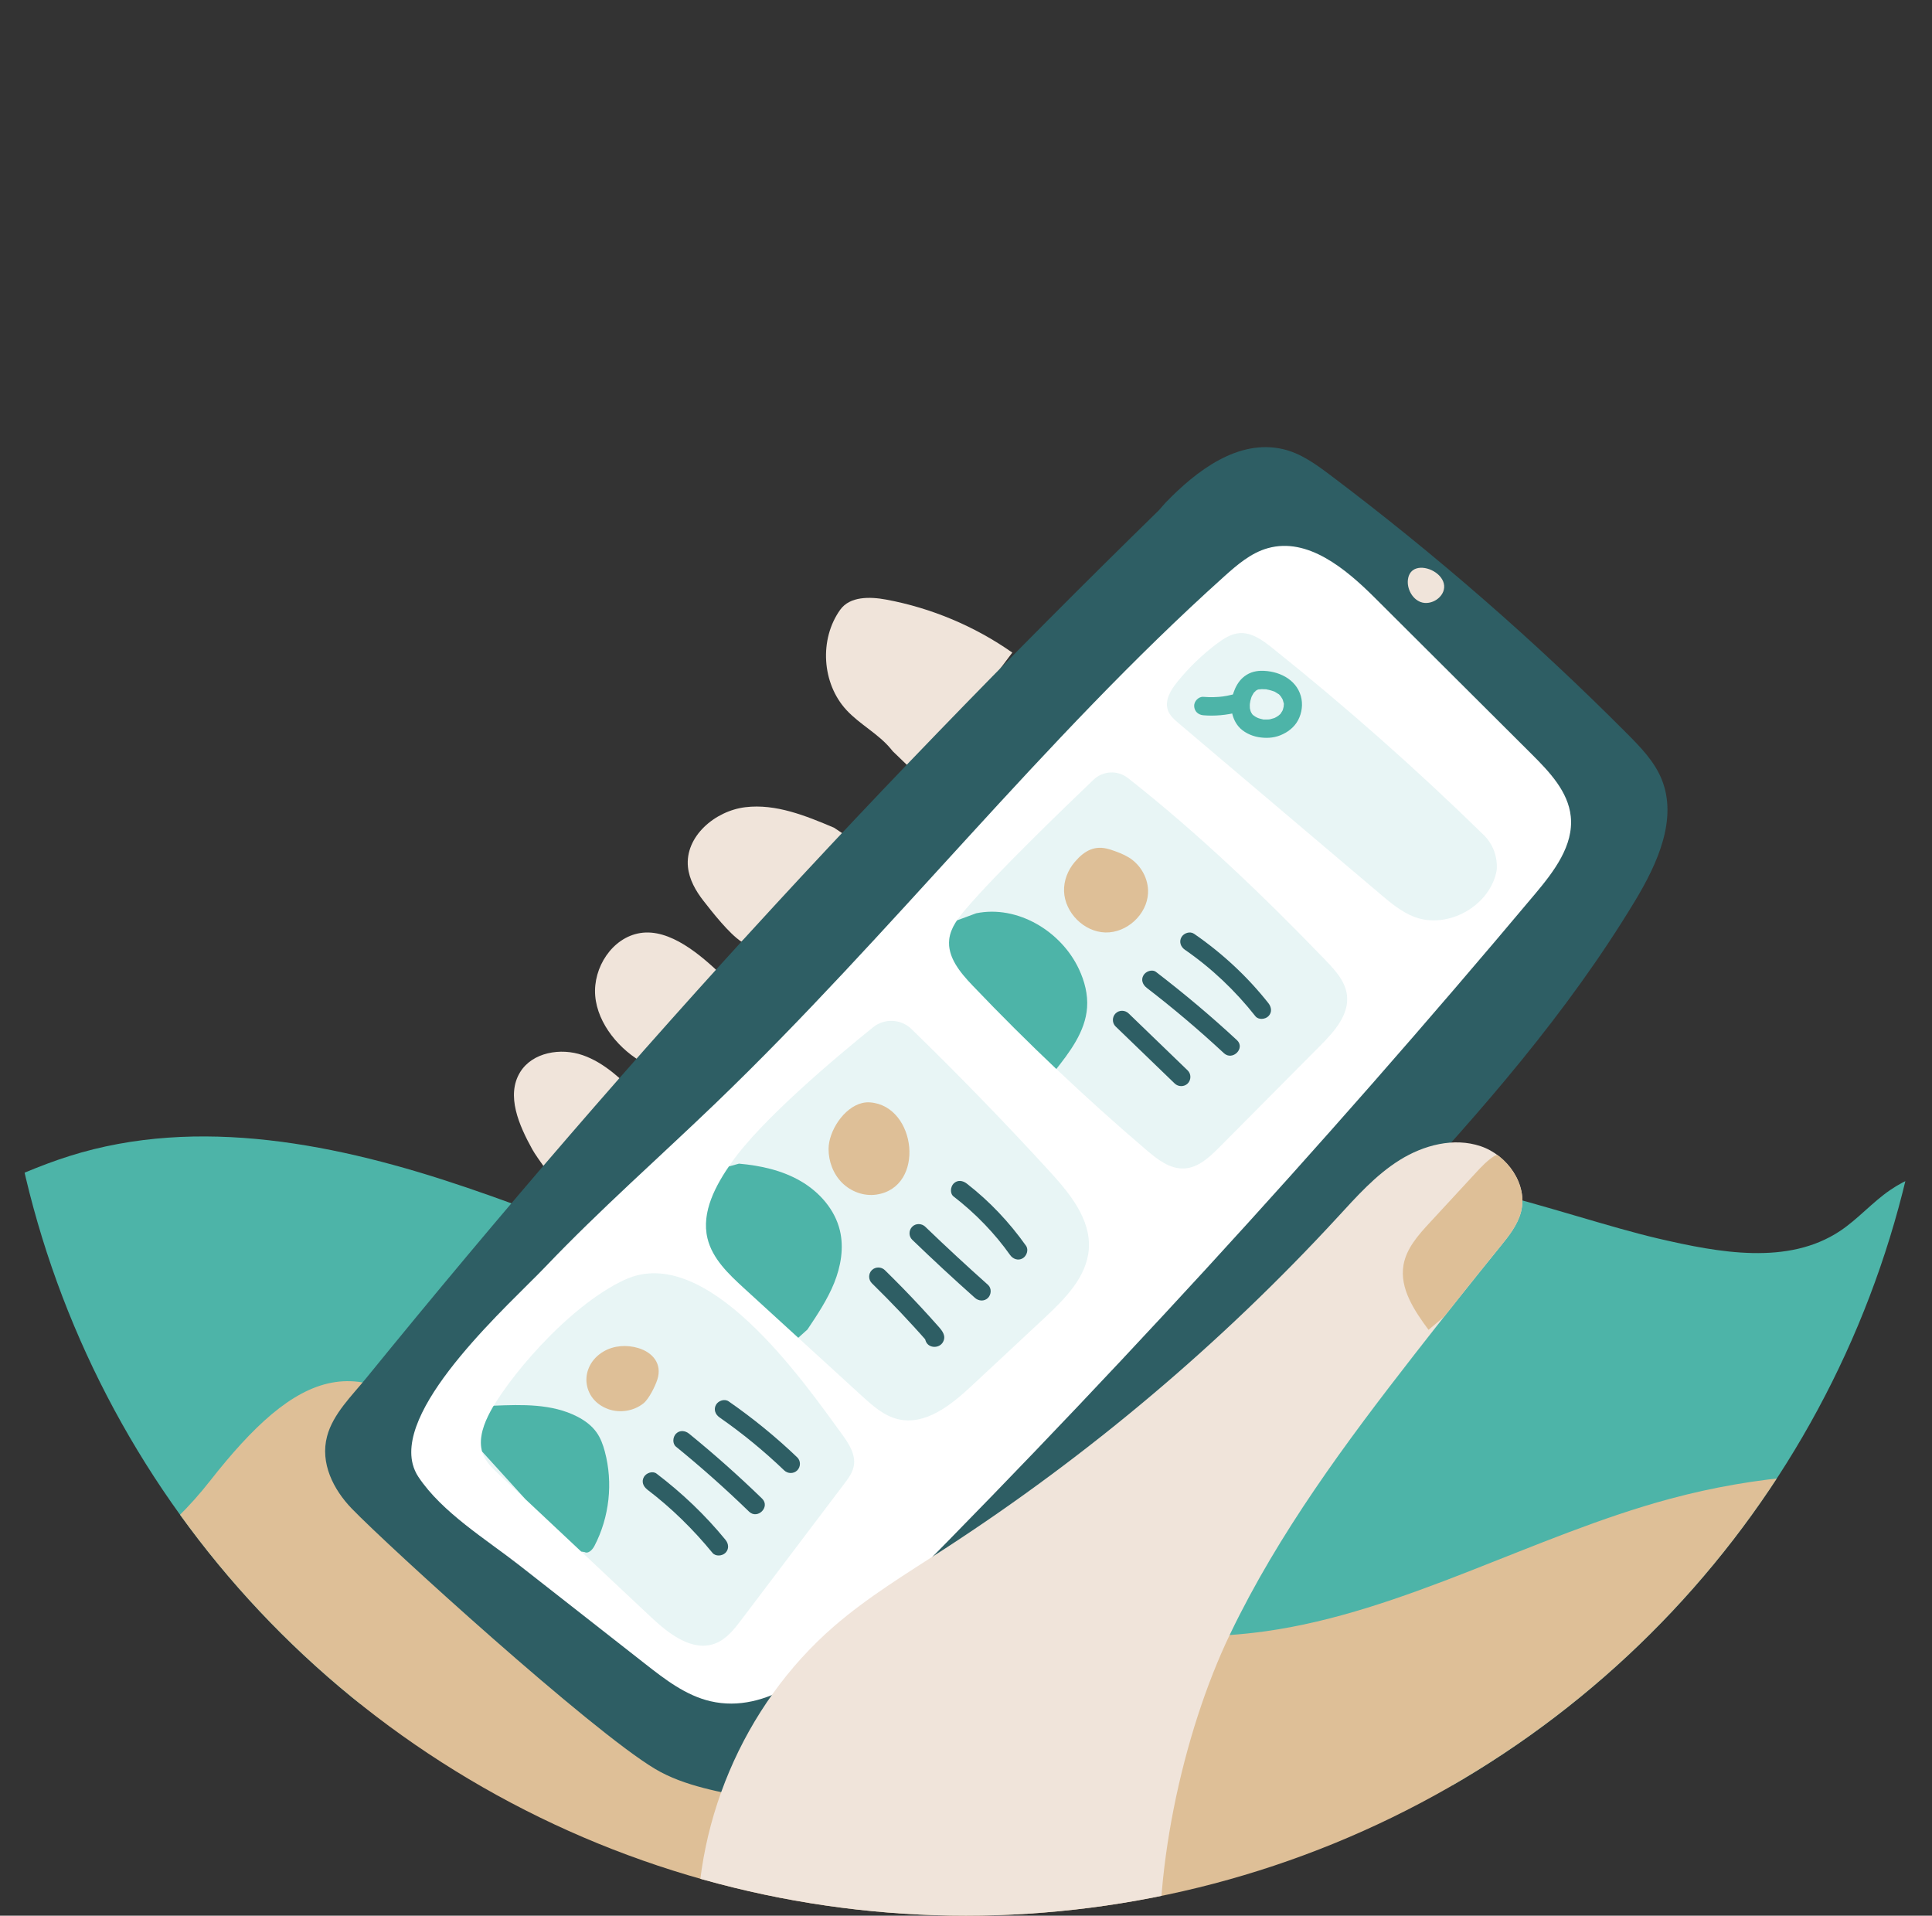 <?xml version="1.0" encoding="UTF-8"?>
<svg id="Layer_2"
    xmlns="http://www.w3.org/2000/svg"
    xmlns:xlink="http://www.w3.org/1999/xlink" viewBox="0 0 526.39 521.89">
    <rect x="0" y="0" width="526.39" height="521.89" fill="#333333" stroke="none"/>
    <defs>
        <clipPath id="clippath">
            <ellipse cx="263.19" cy="260.94" rx="263.19" ry="260.94" style="fill:none;"/>
        </clipPath>
        <clipPath id="clippath-1">
            <path d="M316.51,542.42c-2.99-30.25,5.51-69.96,18.69-97.36,13.18-27.4,31.43-52.01,50.12-75.99,7.72-9.91,15.54-19.74,23.45-29.5,2.33-2.87,4.72-5.85,5.64-9.43,1.91-7.46-3.7-15.44-11.01-17.89s-15.51-.3-22.05,3.78-11.73,9.94-16.95,15.61c-31.7,34.39-67.73,64.79-106.96,90.26-10.35,6.72-20.97,13.13-30.29,21.22-24.75,21.47-38.81,54.7-36.98,87.42l126.33,11.89Z" style="fill:none;"/>
        </clipPath>
        <clipPath id="clippath-2">
            <path d="M297.94,212.42c2.58-2.47,6.58-2.66,9.39-.45,19.16,15.06,37.02,32.18,53.9,49.7,2.6,2.7,5.31,5.7,5.76,9.42,.65,5.3-3.41,9.89-7.18,13.68-9.19,9.25-18.38,18.5-27.56,27.75-2.7,2.71-5.76,5.6-9.58,5.8-3.9,.21-7.3-2.45-10.27-4.98-16.55-14.13-32.39-29.11-47.41-44.86-3.35-3.51-6.91-7.74-6.36-12.57,.36-3.19,2.48-5.87,4.56-8.31,8-9.41,26.28-27.09,34.76-35.19Z" style="fill:none;"/>
        </clipPath>
        <clipPath id="clippath-3">
            <path d="M237.84,279.87c3.12-2.51,7.63-2.32,10.5,.47,12.92,12.56,25.47,25.49,37.64,38.78,5.48,5.98,11.23,12.99,10.68,21.09-.52,7.64-6.51,13.63-12.11,18.86-6.6,6.16-13.2,12.31-19.81,18.47-5.61,5.23-12.63,10.87-20.09,9.08-3.83-.92-6.91-3.67-9.82-6.33-10.7-9.78-21.41-19.57-32.11-29.35-4.21-3.85-8.63-8.04-9.96-13.59-1.72-7.19,2.23-14.45,6.47-20.52,8.22-11.79,28.73-28.98,38.62-36.95Z" style="fill:none;"/>
        </clipPath>
        <clipPath id="clippath-4">
            <path d="M187.32,349.85c16.25,11.14,30.58,25.07,42.18,41,1.84,2.53,3.7,5.48,3.12,8.55-.34,1.81-1.48,3.34-2.59,4.81-9.34,12.35-18.68,24.69-28.02,37.04-1.95,2.57-4.05,5.26-7.05,6.44-6.17,2.43-12.61-2.47-17.44-7.01-3.78-3.55-7.55-7.09-11.33-10.64-10.13-9.51-20.25-19.01-30.38-28.52-1.63-1.53-3.3-3.12-4.15-5.18-1.39-3.38-.29-7.26,1.31-10.55,3.05-6.26,7.77-11.52,12.44-16.69l41.9-19.26Z" style="fill:none;"/>
        </clipPath>
    </defs>
    <g id="Layer_1-2">
        <g style="clip-path:url(#clippath);">
            <path d="M-78.21,462.12c44.84,17.34,94.73,21.35,141.77,11.42,37.16-7.85,72.46-24.14,110.21-28.27,26.07-2.86,52.36,.2,78.09,4.54,20.01,3.37,36.01,18.33,57.03,15.91,14.2-1.64,27.64-9.47,41.87-8.13,16.41,1.54,28.94,14.61,41.2,25.64,27.5,24.74,45.94,17.5,69.33-5.85,21.96-21.93,54.4-31.87,84.31-20.66,3.83,1.43,7.55,3.18,11.48,4.29,6.05,1.72,12.41,1.91,18.69,2.06,6.78,.15,13.82,.21,19.99-2.6l-1.64-150.39c.26,6.74-8.48,9.66-15.22,9.66-21.8,0-45.96-7.85-63.94,4.48-4.85,3.32-8.75,7.89-13.64,11.14-14.18,9.41-32.95,5.91-49.52,2.05-26.32-6.12-70.53-24.02-96.61-16.36-19.29,5.67-32.82,20.1-50.83,28.02-22.33,9.82-48.08,11.33-71.98,7.74-36.43-5.49-70.31-21.42-105.19-33.28-34.88-11.87-73.16-19.69-108.29-8.59-32.49,10.26-63.38,36.38-96.32,27.67l-.79,119.53Z" style="fill:#4db4a8;"/>
            <path d="M596.72,422.9c-44.84-22.12-94.73-27.25-141.77-14.57-37.16,10.01-72.46,30.81-110.21,36.08-26.07,3.64-52.36-.26-78.09-5.79-20.01-4.31-36.01-23.4-57.03-20.3-14.2,2.09-27.64,12.08-41.87,10.37-16.41-1.97-28.94-18.65-41.2-32.72-27.5-31.57-45.94-22.34-69.33,7.47-21.96,27.99-54.4,40.67-84.31,26.37-3.83-1.83-7.55-4.05-11.48-5.48-6.05-2.19-12.41-2.44-18.69-2.62-6.78-.2-13.82-.27-19.99,3.32l1.64,191.92c-.26-8.6,8.48-12.33,15.22-12.33,21.8,0,45.96,10.02,63.94-5.72,4.85-4.24,8.75-10.07,13.64-14.21,14.18-12.01,32.95-7.54,49.52-2.62,26.32,7.81,70.53,30.66,96.61,20.87,19.29-7.24,32.82-25.65,50.83-35.76,22.33-12.54,48.08-14.46,71.98-9.87,36.43,7,70.31,27.33,105.19,42.47,34.88,15.14,73.16,25.12,108.29,10.96,32.49-13.1,63.38-46.42,96.32-35.31l.79-152.53Z" style="fill:#debf97;"/>
            <g>
                <path d="M174,298.7c-4.5-4.5-9.22-9.15-15.23-11.24-6.01-2.09-13.71-.8-17.05,4.62-3.91,6.35-.3,14.5,3.3,21.02,1.41,2.55,5.91,8.27,7.32,10.81l21.66-25.21Z" style="fill:#f0e4da;"/>
                <g>
                    <path d="M196.83,265.83c-5.91-5.69-14.32-12.95-22.42-11.64-7.6,1.23-12.87,9.4-12.24,17.08s6.71,14.87,13.5,18.51l21.16-23.95Z" style="fill:#f0e4da;"/>
                    <g>
                        <path d="M275.82,177.79c-10.24-7.19-22.04-12.15-34.34-14.44-4.46-.83-9.91-.93-12.55,2.75-5.76,8.03-5.02,20.08,1.69,27.33,3.66,3.96,8.71,6.47,12.13,10.63,.16,.2,.33,.4,.49,.6l7.19,6.93,25.38-33.81Z" style="fill:#f0e4da;"/>
                        <path d="M202.01,256.55c-3.37-2.23-7.87-7.97-10.35-11.15-2.1-2.69-3.87-5.79-4.22-9.19-.86-8.32,7.36-15.32,15.66-16.31,8.3-.99,16.44,2.33,24.14,5.59l5.5,3.67-30.73,27.39Z" style="fill:#f0e4da;"/>
                    </g>
                    <path d="M315.75,139.01c-40.78,39.84-80.47,80.8-118.75,123.04-18.94,20.9-37.54,42.1-55.81,63.58-9.29,10.92-18.5,21.92-27.63,32.98-4.63,5.61-9.23,11.23-13.82,16.87-3.88,4.78-9.02,9.7-10.63,15.82-1.93,7.28,1.72,14.5,6.74,19.69,10.17,10.51,64.95,60.32,82.62,70.9,8.01,4.79,18.21,6.37,27.22,8.18,16.37,3.3,31.81-8.34,43.37-20.39l30-27.22c11.01-9.84,19.62-22.01,28.71-33.66,43.88-56.22,100.83-102.27,137.68-163.33,6.09-10.09,11.73-22.33,7.26-33.23-1.96-4.79-5.66-8.62-9.31-12.29-25.25-25.37-52.31-48.94-80.9-70.48-3.97-2.99-8.13-6.02-12.98-7.12-12.12-2.77-23.38,5.71-32.01,14.65l-1.76,2Z" style="fill:#2e5e64;"/>
                    <path d="M112.45,398.87c.32,1.22,.82,2.39,1.55,3.48,6.48,9.73,18.49,17.02,27.52,24.09,11.43,8.96,22.86,17.91,34.3,26.87,5.41,4.24,11.06,8.6,17.76,10.15,15.41,3.58,29.69-8.44,40.89-19.61,64.18-64.04,125.53-130.91,183.81-200.36,5.11-6.09,10.51-13.15,9.69-21.06-.7-6.78-5.81-12.16-10.65-16.98-14.23-14.18-28.46-28.36-42.69-42.55-7.99-7.97-18.34-16.61-29.21-13.56-4.58,1.28-8.32,4.51-11.86,7.68-49.5,44.45-90.63,97.42-138.59,143.53-15.46,14.86-31.58,29.04-46.39,44.57-9.41,9.87-40.37,37.27-36.13,53.75Z" style="fill:#fff;"/>
                    <path d="M407.79,237.05c-1.7,9.71-13.34,16.27-22.53,12.7-3.45-1.34-6.35-3.78-9.18-6.17-18.3-15.5-36.59-31-54.89-46.5-1.21-1.03-2.47-2.12-2.99-3.62-.93-2.66,.77-5.47,2.54-7.66,3.15-3.9,6.78-7.42,10.79-10.43,1.83-1.38,3.84-2.69,6.12-2.88,3.36-.28,6.37,1.93,9.01,4.04,20.02,16,39.24,33,57.56,50.91,2.57,2.51,3.87,6.04,3.57,9.62h0Z" style="fill:#e8f5f5;"/>
                    <path d="M327.87,194.86c3.12,.26,6.29-.04,9.32-.81,1.27-.32,2.16-1.81,1.75-3.09s-1.72-2.1-3.09-1.75c-1.01,.26-2.03,.45-3.07,.59l.67-.09c-1.85,.24-3.72,.28-5.58,.13-1.31-.11-2.57,1.23-2.51,2.51,.06,1.45,1.1,2.39,2.51,2.51h0Z" style="fill:#4db4a8;"/>
                    <path d="M343.61,187.74c.35,0,.69,0,1.04,.03,.11,0,.44-.01,.52,.05l-.32-.04c.12,.02,.23,.04,.35,.06,.35,.06,.7,.14,1.04,.24,.17,.05,.34,.1,.51,.16,.11,.04,.22,.08,.33,.12,.26,.1,.22,.08-.11-.05,.22,.02,.59,.29,.78,.4,.15,.09,.3,.18,.44,.28l.14,.1c.22,.16,.19,.13-.1-.08,.23,.03,.58,.56,.74,.72,.41,.41-.27-.45,.03,.04,.13,.21,.26,.41,.38,.62l.08,.17c.12,.25,.11,.22-.03-.09,.08,.09,.11,.32,.15,.44,.04,.15,.08,.29,.12,.44l.04,.18c.05,.28,.04,.24-.01-.13,.15,.19,.02,.85,.01,1.09-.01,.6,.14-.53,0,.05-.06,.24-.11,.47-.18,.7l-.06,.17c-.1,.26-.08,.23,.05-.09-.02,.15-.18,.36-.25,.49-.09,.16-.2,.31-.3,.47-.12,.19-.06,.28,.05-.06-.09,.27-.55,.56-.75,.76-.43,.4,.45-.27-.04,.03-.2,.12-.39,.25-.59,.37-.15,.08-.31,.16-.47,.24-.53,.27,.52-.16-.05,.01-.34,.1-.67,.21-1.01,.29-.12,.02-.23,.04-.35,.07-.6,.12,.57-.02-.03,0-.42,.02-.82,.04-1.24,.02-.13,0-.41,.02-.53-.05l.31,.04c-.12-.02-.23-.04-.35-.06-.35-.07-.69-.16-1.03-.28l-.17-.06c-.26-.1-.22-.08,.11,.06-.06-.06-.26-.12-.34-.16-.18-.09-.36-.18-.53-.29-.11-.07-.77-.58-.32-.18-.15-.13-.3-.26-.44-.41-.39-.41,.03-.15,.03,.08,0-.14-.31-.48-.39-.62-.03-.06-.11-.3-.16-.33,.21,.13,.22,.58,.07,.13-.08-.24-.15-.49-.2-.74-.03-.13-.04-.26-.07-.39,.17,.76,.05,.35,.03,.14-.02-.27-.03-.54-.02-.81s.05-.55,.06-.82c-.01,.85,.01-.02,.08-.28,.07-.31,.16-.62,.26-.93,.04-.13,.11-.26,.14-.38-.17,.71-.09,.21,.02-.02,.14-.28,.29-.55,.46-.81,.07-.11,.16-.21,.23-.32-.37,.61-.21,.27-.07,.11,.07-.08,.64-.55,.64-.61,.02,.17-.55,.36-.11,.1,.14-.08,.29-.16,.42-.24,.38-.25-.59,.17-.15,.06,.16-.04,.31-.1,.47-.14,.38-.09,.23,.11-.17,0,.21,.05,.56-.04,.79-.04,1.31-.04,2.57-1.13,2.51-2.51s-1.1-2.55-2.51-2.51c-1.92,.05-3.55,.61-4.99,1.89-1.2,1.07-2.01,2.57-2.52,4.08-1.04,3.03-.75,6.65,1.33,9.16,1.3,1.57,3.46,2.6,5.45,2.94s4.04,.27,5.93-.48c2.04-.81,3.86-2.18,4.9-4.16s1.35-4.35,.74-6.53c-1.34-4.74-6.24-6.95-10.84-6.9-1.31,.01-2.57,1.14-2.51,2.51s1.1,2.52,2.51,2.51Z" style="fill:#4db4a8;"/>
                    <path d="M297.94,212.42c2.58-2.47,6.58-2.66,9.39-.45,19.16,15.06,37.02,32.18,53.9,49.7,2.6,2.7,5.31,5.7,5.76,9.42,.65,5.3-3.41,9.89-7.18,13.68-9.19,9.25-18.38,18.5-27.56,27.75-2.7,2.71-5.76,5.6-9.58,5.8-3.9,.21-7.3-2.45-10.27-4.98-16.55-14.13-32.39-29.11-47.41-44.86-3.35-3.51-6.91-7.74-6.36-12.57,.36-3.19,2.48-5.87,4.56-8.31,8-9.41,26.28-27.09,34.76-35.19Z" style="fill:#e8f5f5;"/>
                    <path d="M302.28,231.37c.1,.03,.19,.06,.29,.09,1.7,.56,3.4,1.18,4.93,2.1,3.31,2,5.48,5.85,5.29,9.75-.28,5.83-5.78,10.87-11.62,10.72-5.83-.15-11.04-5.38-11.26-11.21-.11-2.93,1.05-5.8,2.93-8.01,2.66-3.12,5.48-4.64,9.43-3.44Z" style="fill:#debf97;"/>
                    <path d="M322.81,258.72c7.28,5.03,13.75,11.17,19.23,18.12,.84,1.06,2.67,.88,3.55,0,1.05-1.05,.84-2.48,0-3.55-5.76-7.29-12.61-13.63-20.25-18.9-1.12-.77-2.78-.21-3.43,.9-.73,1.24-.22,2.66,.9,3.43h0Z" style="fill:#2e5e64;"/>
                    <path d="M312.44,269.12c7.28,5.59,14.29,11.54,21.02,17.79,2.36,2.19,5.92-1.35,3.55-3.55-7.05-6.54-14.41-12.72-22.03-18.57-1.08-.83-2.81-.17-3.43,.9-.76,1.29-.18,2.6,.9,3.43h0Z" style="fill:#2e5e64;"/>
                    <path d="M303.95,279.63c5.37,5.18,10.73,10.36,16.1,15.54,.97,.94,2.58,.97,3.55,0s.98-2.6,0-3.55c-5.37-5.18-10.73-10.36-16.1-15.54-.97-.94-2.58-.97-3.55,0s-.98,2.6,0,3.55h0Z" style="fill:#2e5e64;"/>
                    <path d="M237.84,279.87c3.12-2.51,7.63-2.32,10.5,.47,12.92,12.56,25.47,25.49,37.64,38.78,5.48,5.98,11.23,12.99,10.68,21.09-.52,7.64-6.51,13.63-12.11,18.86-6.6,6.16-13.2,12.31-19.81,18.47-5.61,5.23-12.63,10.87-20.09,9.08-3.83-.92-6.91-3.67-9.82-6.33-10.7-9.78-21.41-19.57-32.11-29.35-4.21-3.85-8.63-8.04-9.96-13.59-1.72-7.19,2.23-14.45,6.47-20.52,8.22-11.79,28.73-28.98,38.62-36.95Z" style="fill:#e8f5f5;"/>
                    <path d="M234.93,300.49c.69-.16,1.4-.23,2.13-.17,12.65,.94,15.2,23.14,1.72,25.12-3.38,.5-6.92-.8-9.34-3.21-2.42-2.41-3.71-5.85-3.69-9.27,.02-4.74,4.1-11.27,9.18-12.47Z" style="fill:#debf97;"/>
                    <path d="M259.83,325.96c2.98,2.31,5.79,4.82,8.4,7.53s4.9,5.48,6.98,8.41c.78,1.1,2.19,1.63,3.43,.9,1.09-.64,1.69-2.32,.9-3.43-4.55-6.41-9.95-12.14-16.16-16.95-1.07-.83-2.5-1.04-3.55,0-.86,.86-1.08,2.71,0,3.55h0Z" style="fill:#2e5e64;"/>
                    <path d="M248.54,337.74c5.59,5.39,11.29,10.68,17.1,15.84,1.01,.9,2.55,1,3.55,0,.92-.92,1.02-2.64,0-3.55-5.8-5.17-11.5-10.45-17.1-15.84-.98-.94-2.58-.97-3.55,0s-.98,2.6,0,3.55h0Z" style="fill:#2e5e64;"/>
                    <path d="M237.53,349.57c2.64,2.59,5.24,5.23,7.79,7.91,1.24,1.31,2.46,2.62,3.67,3.95,.64,.7,1.28,1.41,1.92,2.12,.28,.32,.56,.63,.84,.95,.18,.2,.35,.4,.53,.59,.28,.32,.4,.73,.06-.18v-1.33l-.04,.17,1.75-1.75-.1,.04,1.93,.25-.1-.07,.9,.9-.04-.1-.9,3.43,.07-.05c1.08-.81,1.64-2.17,.9-3.43-.62-1.07-2.34-1.72-3.43-.9l-.07,.05c-1.16,.87-1.54,2.08-.9,3.43,.86,1.81,3.6,1.8,4.58,.12s-.1-3.05-1.16-4.25c-1.58-1.78-3.17-3.55-4.79-5.29-3.2-3.45-6.49-6.82-9.85-10.11-.97-.95-2.58-.96-3.55,0s-.97,2.6,0,3.55h0Z" style="fill:#2e5e64;"/>
                    <path d="M170.27,348.62c22.22-10.25,48.32,27.23,59.23,42.23,1.84,2.53,3.7,5.48,3.12,8.55-.34,1.81-1.48,3.34-2.59,4.81-9.34,12.35-18.68,24.69-28.02,37.04-1.95,2.57-4.05,5.26-7.05,6.44-6.17,2.43-12.61-2.47-17.44-7.01-3.78-3.55-7.55-7.09-11.33-10.64-10.13-9.51-20.25-19.01-30.38-28.52-1.63-1.53-3.3-3.12-4.15-5.18-1.39-3.38-.29-7.26,1.31-10.55,4.59-9.41,21.63-29.95,37.28-37.17Z" style="fill:#e8f5f5;"/>
                    <path d="M159.81,376.62c.27,3.06,2.27,5.96,5.94,7.27,3.16,1.13,6.89,.53,9.53-1.55,1.51-1.18,3.26-4.74,3.83-6.55,1.35-4.25-1.26-7.36-5.23-8.55-3.1-.93-6.6-.71-9.4,.92-3.41,1.98-4.96,5.31-4.68,8.46Z" style="fill:#debf97;"/>
                    <path d="M196,386.11c6.26,4.35,12.15,9.19,17.66,14.46,.98,.94,2.57,.97,3.55,0s.98-2.61,0-3.55c-5.81-5.56-12.07-10.66-18.68-15.25-1.11-.77-2.79-.2-3.43,.9-.73,1.25-.22,2.66,.9,3.43h0Z" style="fill:#2e5e64;"/>
                    <path d="M184.19,394.12c6.88,5.6,13.52,11.5,19.89,17.68,2.32,2.25,5.87-1.29,3.55-3.55-6.37-6.18-13.01-12.08-19.89-17.68-1.05-.85-2.52-1.03-3.55,0-.88,.88-1.06,2.69,0,3.55h0Z" style="fill:#2e5e64;"/>
                    <path d="M176.34,405.79c6.58,5,12.54,10.85,17.77,17.24,.86,1.05,2.66,.89,3.55,0,1.04-1.04,.86-2.5,0-3.55-5.52-6.75-11.84-12.75-18.78-18.03-1.08-.82-2.81-.17-3.43,.9-.75,1.29-.18,2.61,.9,3.43h0Z" style="fill:#2e5e64;"/>
                    <path d="M316.51,542.42c-2.99-30.25,5.51-69.96,18.69-97.36,13.18-27.4,31.43-52.01,50.12-75.99,7.72-9.91,15.54-19.74,23.45-29.5,2.33-2.87,4.72-5.85,5.64-9.43,1.91-7.46-3.7-15.44-11.01-17.89s-15.51-.3-22.05,3.78-11.73,9.94-16.95,15.61c-31.7,34.39-67.73,64.79-106.96,90.26-10.35,6.72-20.97,13.13-30.29,21.22-24.75,21.47-38.81,54.7-36.98,87.42l126.33,11.89Z" style="fill:#f0e4da;"/>
                    <g style="clip-path:url(#clippath-1);">
                        <path d="M389.21,362.28c-3.86-5.23-7.93-11.27-6.81-17.68,.79-4.52,4.04-8.16,7.16-11.53,4.13-4.47,8.26-8.94,12.39-13.41,1.64-1.78,3.31-3.58,5.38-4.85l6.52-1.89,10.79,19.49-35.42,29.87Z" style="fill:#debf97;"/>
                    </g>
                    <path d="M385.87,154.88c2.85-.95,7.35,1.43,7.6,4.65,.24,3.09-3.5,5.56-6.41,4.48-2.33-.87-3.76-3.69-3.46-6.11,.21-1.68,1.1-2.63,2.27-3.02Z" style="fill:#f0e4da;"/>
                    <g style="clip-path:url(#clippath-2);">
                        <path d="M285.72,291.37c.56,.13,1.11,.25,1.67,.38,4.07-5.13,8.31-10.69,8.79-17.22,.27-3.62-.68-7.25-2.22-10.53-4.86-10.36-16.77-17.49-27.98-15.2l-5.24,1.94-7.71,5.82,32.69,34.82Z" style="fill:#4db4a8;"/>
                    </g>
                    <g style="clip-path:url(#clippath-3);">
                        <path d="M220,362.19c2.71-4.05,5.44-8.14,7.27-12.66,1.82-4.52,2.7-9.56,1.57-14.3-1.36-5.72-5.58-10.49-10.66-13.45s-10.98-4.26-16.84-4.77l-11.32,3.14v20.48l25.41,25.67,4.57-4.11Z" style="fill:#4db4a8;"/>
                    </g>
                    <g style="clip-path:url(#clippath-4);">
                        <path d="M159.25,422.81c1.04,.58,2.16-.61,2.71-1.66,4.08-7.82,5.11-17.19,2.83-25.71-.49-1.84-1.15-3.68-2.26-5.23-1.32-1.87-3.24-3.26-5.27-4.3-6.87-3.52-14.98-3.28-22.7-2.96l-8.23,6.96,29.39,32.34,3.53,.57Z" style="fill:#4db4a8;"/>
                    </g>
                </g>
            </g>
        </g>
    </g>
</svg>